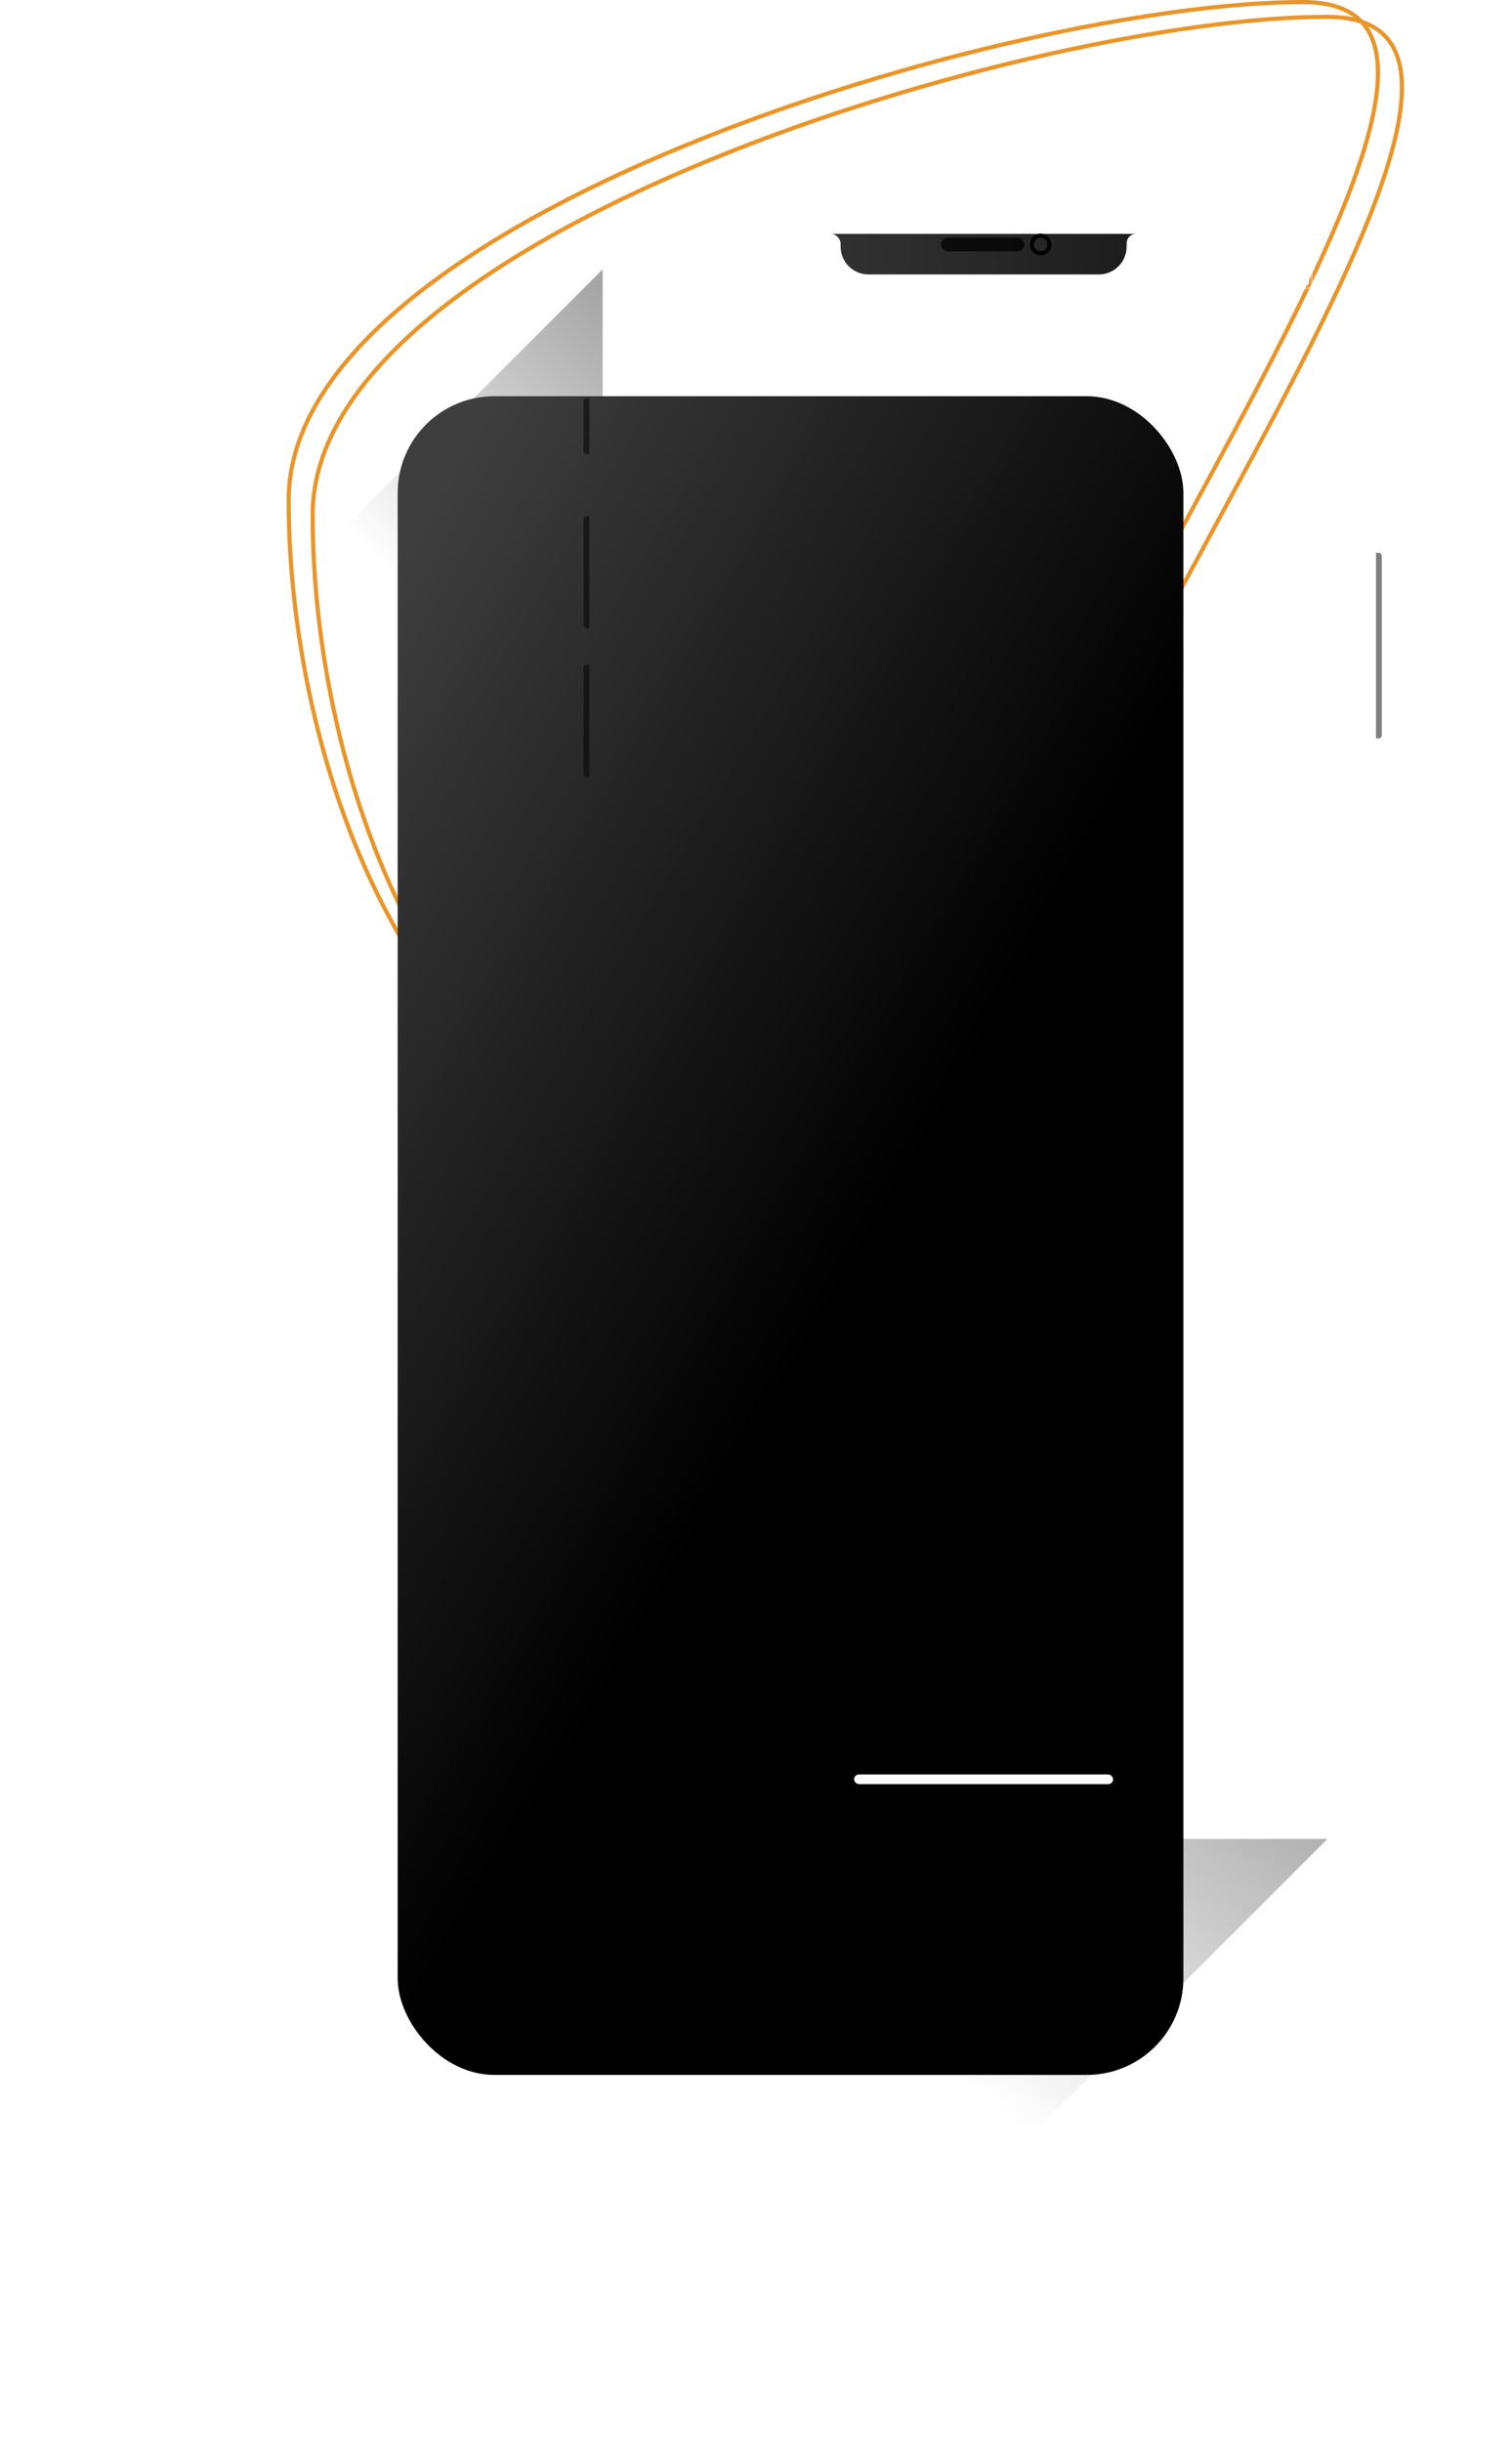 <svg width="397" height="641" viewBox="0 0 397 641" fill="none" xmlns="http://www.w3.org/2000/svg">
<path d="M254.375 273.616C254.375 282.984 254.545 290.457 254.692 296.359C254.706 296.887 254.719 297.402 254.731 297.905C254.861 303.03 254.958 306.858 254.879 309.659C254.836 311.196 254.74 312.402 254.573 313.331C254.405 314.268 254.173 314.87 253.896 315.241C253.639 315.585 253.328 315.755 252.895 315.797C252.429 315.842 251.812 315.739 250.983 315.469C249.743 315.065 248.181 314.345 246.177 313.42C245.488 313.102 244.747 312.76 243.949 312.399C240.853 310.997 236.96 309.333 232.083 307.739C222.327 304.549 208.656 301.645 189.541 301.645C151.695 301.645 123.273 277.807 104.284 244.528C85.294 211.246 75.796 168.605 75.796 131.239C75.796 112.758 87.559 95.333 106.573 79.558C125.575 63.793 151.727 49.753 180.292 38.039C237.427 14.609 304.065 0.544 342.089 0.544C351.497 0.544 357.041 3.599 359.743 8.931C362.48 14.332 362.39 22.226 360.096 32.098C355.516 51.818 342.275 78.937 326.608 108.47C321.723 117.68 316.603 127.121 311.441 136.641C300.067 157.616 288.49 178.967 278.769 199.033C271.701 213.624 265.605 227.552 261.276 240.182C256.95 252.806 254.375 264.168 254.375 273.616Z" stroke="#EA9528" stroke-width="1.087"/>
<path d="M260.67 277.49C260.67 286.858 260.84 294.331 260.987 300.233C261.001 300.761 261.014 301.276 261.026 301.779C261.156 306.904 261.253 310.732 261.174 313.533C261.131 315.07 261.035 316.276 260.868 317.205C260.7 318.142 260.468 318.744 260.191 319.116C259.934 319.459 259.623 319.629 259.19 319.671C258.724 319.716 258.107 319.613 257.278 319.343C256.038 318.939 254.476 318.219 252.472 317.294C251.783 316.976 251.042 316.634 250.244 316.273C247.148 314.871 243.255 313.207 238.378 311.613C228.622 308.423 214.951 305.519 195.836 305.519C157.99 305.519 129.568 281.681 110.579 248.402C91.589 215.12 82.091 172.479 82.091 135.113C82.091 116.632 93.854 99.207 112.868 83.432C131.87 67.667 158.022 53.627 186.587 41.913C243.722 18.483 310.36 4.418 348.383 4.418C357.792 4.418 363.336 7.473 366.038 12.805C368.775 18.206 368.684 26.099 366.391 35.972C361.811 55.692 348.57 82.811 332.903 112.344C328.018 121.554 322.898 130.996 317.736 140.515C306.362 161.49 294.785 182.841 285.064 202.907C277.996 217.498 271.9 231.426 267.571 244.056C263.245 256.68 260.67 268.042 260.67 277.49Z" stroke="#EA9528" stroke-width="1.087"/>
<g filter="url(#filter0_f_1305_4158)">
<path d="M196.297 635L348.535 482.762H196.297V635Z" fill="url(#paint0_linear_1305_4158)"/>
</g>
<g filter="url(#filter1_f_1305_4158)">
<path d="M6 222.942L158.238 70.704V222.942H6Z" fill="url(#paint1_linear_1305_4158)"/>
</g>
<g filter="url(#filter2_dd_1305_4158)">
<rect x="155.158" y="53.27" width="206.302" height="440.692" rx="25.373" fill="url(#paint2_linear_1305_4158)"/>
</g>
<path d="M181.707 75.624C181.216 75.624 180.799 75.492 180.454 75.227C180.11 74.959 179.898 74.605 179.819 74.163H180.774C180.836 74.367 180.95 74.528 181.116 74.647C181.284 74.763 181.484 74.821 181.714 74.821C182.106 74.821 182.412 74.649 182.632 74.305C182.853 73.958 182.963 73.477 182.963 72.863H182.93H182.911H182.9C182.774 73.118 182.589 73.316 182.346 73.457C182.103 73.596 181.825 73.665 181.51 73.665C181 73.665 180.577 73.497 180.243 73.16C179.911 72.823 179.744 72.397 179.744 71.882C179.744 71.331 179.93 70.88 180.302 70.529C180.676 70.174 181.154 69.997 181.737 69.997C182.128 69.997 182.475 70.088 182.777 70.268C183.08 70.449 183.321 70.712 183.502 71.056C183.755 71.505 183.881 72.07 183.881 72.751C183.881 73.653 183.689 74.358 183.305 74.866C182.921 75.371 182.388 75.624 181.707 75.624ZM180.982 72.61C181.18 72.806 181.433 72.904 181.74 72.904C182.048 72.904 182.302 72.806 182.502 72.61C182.703 72.414 182.803 72.166 182.803 71.867C182.803 71.564 182.702 71.31 182.499 71.105C182.295 70.899 182.044 70.796 181.744 70.796C181.444 70.796 181.193 70.898 180.99 71.101C180.786 71.302 180.685 71.552 180.685 71.852C180.685 72.159 180.784 72.412 180.982 72.61ZM185.413 74.925C185.239 74.925 185.097 74.87 184.985 74.758C184.874 74.647 184.818 74.507 184.818 74.338C184.818 74.167 184.874 74.027 184.985 73.918C185.097 73.807 185.239 73.751 185.413 73.751C185.589 73.751 185.731 73.807 185.84 73.918C185.952 74.027 186.007 74.167 186.007 74.338C186.007 74.507 185.952 74.647 185.84 74.758C185.731 74.87 185.589 74.925 185.413 74.925ZM185.413 72.138C185.239 72.138 185.097 72.083 184.985 71.974C184.874 71.863 184.818 71.723 184.818 71.554C184.818 71.383 184.874 71.243 184.985 71.134C185.097 71.023 185.239 70.967 185.413 70.967C185.589 70.967 185.731 71.023 185.84 71.134C185.952 71.243 186.007 71.383 186.007 71.554C186.007 71.723 185.952 71.863 185.84 71.974C185.731 72.083 185.589 72.138 185.413 72.138ZM189.561 75.494V74.494H186.94V73.639C187.377 72.837 188.105 71.667 189.126 70.131H190.479V73.684H191.204V74.494H190.479V75.494H189.561ZM187.829 73.651V73.706H189.576V70.911H189.524C188.944 71.769 188.379 72.682 187.829 73.651ZM193.248 75.494V71.097H193.185L191.85 72.034V71.112L193.252 70.131H194.207V75.494H193.248Z" fill="white"/>
<rect opacity="0.35" x="333.793" y="70.439" width="10.657" height="5.244" rx="1.099" stroke="white" stroke-width="0.507"/>
<path opacity="0.4" d="M345.211 72.046V74.076C345.619 73.904 345.885 73.504 345.885 73.061C345.885 72.618 345.619 72.218 345.211 72.046Z" fill="white"/>
<rect x="334.555" y="71.2" width="9.134" height="3.721" rx="0.677" fill="white"/>
<path fill-rule="evenodd" clip-rule="evenodd" d="M327.111 71.343C328.24 71.343 329.326 71.776 330.144 72.554C330.206 72.614 330.304 72.613 330.365 72.552L330.954 71.958C330.985 71.927 331.002 71.885 331.002 71.842C331.001 71.798 330.984 71.756 330.953 71.726C328.805 69.669 325.417 69.669 323.27 71.726C323.239 71.756 323.221 71.798 323.221 71.842C323.22 71.885 323.238 71.927 323.268 71.958L323.857 72.552C323.918 72.613 324.017 72.614 324.078 72.554C324.896 71.776 325.982 71.343 327.111 71.343ZM327.112 73.275C327.732 73.275 328.33 73.506 328.79 73.922C328.852 73.981 328.95 73.979 329.011 73.919L329.599 73.325C329.63 73.294 329.647 73.251 329.647 73.208C329.647 73.164 329.628 73.122 329.597 73.091C328.197 71.79 326.028 71.79 324.628 73.091C324.597 73.122 324.579 73.164 324.578 73.208C324.578 73.251 324.595 73.294 324.626 73.325L325.214 73.919C325.275 73.979 325.373 73.981 325.435 73.922C325.894 73.506 326.492 73.276 327.112 73.275ZM328.291 74.575C328.291 74.619 328.274 74.662 328.243 74.692L327.225 75.719C327.195 75.749 327.155 75.766 327.112 75.766C327.07 75.766 327.029 75.749 326.999 75.719L325.981 74.692C325.95 74.662 325.933 74.619 325.934 74.575C325.935 74.531 325.954 74.489 325.986 74.46C326.636 73.91 327.588 73.91 328.238 74.46C328.271 74.489 328.29 74.531 328.291 74.575Z" fill="white"/>
<path fill-rule="evenodd" clip-rule="evenodd" d="M320.175 70.355H319.668C319.387 70.355 319.16 70.582 319.16 70.862V75.26C319.16 75.54 319.387 75.767 319.668 75.767H320.175C320.455 75.767 320.682 75.54 320.682 75.26V70.862C320.682 70.582 320.455 70.355 320.175 70.355ZM317.3 71.538H317.808C318.088 71.538 318.315 71.765 318.315 72.046V75.26C318.315 75.54 318.088 75.767 317.808 75.767H317.3C317.02 75.767 316.793 75.54 316.793 75.26V72.046C316.793 71.765 317.02 71.538 317.3 71.538ZM315.441 72.723H314.933C314.653 72.723 314.426 72.95 314.426 73.23V75.26C314.426 75.54 314.653 75.767 314.933 75.767H315.441C315.721 75.767 315.948 75.54 315.948 75.26V73.23C315.948 72.95 315.721 72.723 315.441 72.723ZM313.072 73.737H312.564C312.284 73.737 312.057 73.965 312.057 74.245V75.26C312.057 75.54 312.284 75.767 312.564 75.767H313.072C313.352 75.767 313.579 75.54 313.579 75.26V74.245C313.579 73.965 313.352 73.737 313.072 73.737Z" fill="white"/>
<rect x="224.264" y="465.836" width="68" height="2.537" rx="1.269" fill="white"/>
<path opacity="0.5" d="M361.279 145.12H362.04C362.461 145.12 362.802 145.461 362.802 145.881V193.075C362.802 193.496 362.461 193.836 362.04 193.836H361.279V145.12Z" fill="black"/>
<path opacity="0.5" d="M154.742 174.554H153.981C153.561 174.554 153.22 174.895 153.22 175.315V203.225C153.22 203.646 153.561 203.986 153.981 203.986H154.742V174.554Z" fill="black"/>
<path opacity="0.5" d="M154.742 135.479H153.981C153.561 135.479 153.22 135.819 153.22 136.24V164.15C153.22 164.57 153.561 164.911 153.981 164.911H154.742V135.479Z" fill="black"/>
<path opacity="0.5" d="M154.742 104.523H153.981C153.561 104.523 153.22 104.864 153.22 105.285V118.479C153.22 118.899 153.561 119.24 153.981 119.24H154.742V104.523Z" fill="black"/>
<path fill-rule="evenodd" clip-rule="evenodd" d="M218.176 61.39C219.435 61.39 220.695 62.64 220.713 63.9V64.738C220.713 68.774 223.985 72.046 228.022 72.046H288.508C292.545 72.046 295.817 68.774 295.817 64.738V61.39H220.713H220.713H218.176ZM295.818 63.927C295.818 62.477 296.906 61.39 298.355 61.39H295.818V63.927Z" fill="url(#paint3_linear_1305_4158)"/>
<g opacity="0.75">
<rect x="247.102" y="62.404" width="21.821" height="3.552" rx="1.776" fill="black"/>
<rect x="247.102" y="62.404" width="21.821" height="3.552" rx="1.776" fill="black"/>
</g>
<circle cx="273.236" cy="64.181" r="2.791" fill="black"/>
<circle cx="273.236" cy="64.181" r="2.791" fill="black"/>
<circle cx="273.236" cy="64.181" r="2.791" fill="black"/>
<circle cx="273.236" cy="64.181" r="2.791" fill="black"/>
<circle opacity="0.15" cx="273.237" cy="64.18" r="1.776" fill="white"/>
<defs>
<filter id="filter0_f_1305_4158" x="191.222" y="477.687" width="162.387" height="162.387" filterUnits="userSpaceOnUse" color-interpolation-filters="sRGB">
<feFlood flood-opacity="0" result="BackgroundImageFix"/>
<feBlend mode="normal" in="SourceGraphic" in2="BackgroundImageFix" result="shape"/>
<feGaussianBlur stdDeviation="2.537" result="effect1_foregroundBlur_1305_4158"/>
</filter>
<filter id="filter1_f_1305_4158" x="0.925" y="65.629" width="162.387" height="162.387" filterUnits="userSpaceOnUse" color-interpolation-filters="sRGB">
<feFlood flood-opacity="0" result="BackgroundImageFix"/>
<feBlend mode="normal" in="SourceGraphic" in2="BackgroundImageFix" result="shape"/>
<feGaussianBlur stdDeviation="2.537" result="effect1_foregroundBlur_1305_4158"/>
</filter>
<filter id="filter2_dd_1305_4158" x="38.447" y="17.748" width="358.541" height="592.93" filterUnits="userSpaceOnUse" color-interpolation-filters="sRGB">
<feFlood flood-opacity="0" result="BackgroundImageFix"/>
<feColorMatrix in="SourceAlpha" type="matrix" values="0 0 0 0 0 0 0 0 0 0 0 0 0 0 0 0 0 0 127 0" result="hardAlpha"/>
<feOffset dx="-40.592" dy="40.597"/>
<feGaussianBlur stdDeviation="38.059"/>
<feColorMatrix type="matrix" values="0 0 0 0 0 0 0 0 0 0 0 0 0 0 0 0 0 0 0.25 0"/>
<feBlend mode="normal" in2="BackgroundImageFix" result="effect1_dropShadow_1305_4158"/>
<feColorMatrix in="SourceAlpha" type="matrix" values="0 0 0 0 0 0 0 0 0 0 0 0 0 0 0 0 0 0 127 0" result="hardAlpha"/>
<feOffset dx="-10.15" dy="10.149"/>
<feGaussianBlur stdDeviation="12.687"/>
<feColorMatrix type="matrix" values="0 0 0 0 0 0 0 0 0 0 0 0 0 0 0 0 0 0 0.35 0"/>
<feBlend mode="normal" in2="effect1_dropShadow_1305_4158" result="effect2_dropShadow_1305_4158"/>
<feBlend mode="normal" in="SourceGraphic" in2="effect2_dropShadow_1305_4158" result="shape"/>
</filter>
<linearGradient id="paint0_linear_1305_4158" x1="342.052" y1="457.683" x2="261.961" y2="553.225" gradientUnits="userSpaceOnUse">
<stop stop-opacity="0.35"/>
<stop offset="1" stop-opacity="0"/>
</linearGradient>
<linearGradient id="paint1_linear_1305_4158" x1="155.514" y1="74.484" x2="74.356" y2="155.892" gradientUnits="userSpaceOnUse">
<stop stop-opacity="0.35"/>
<stop offset="0.797" stop-opacity="0"/>
</linearGradient>
<linearGradient id="paint2_linear_1305_4158" x1="180.342" y1="53.27" x2="350.361" y2="152.011" gradientUnits="userSpaceOnUse">
<stop stop-color="#3E3E3E"/>
<stop offset="1"/>
</linearGradient>
<linearGradient id="paint3_linear_1305_4158" x1="218.176" y1="61.39" x2="297.848" y2="61.39" gradientUnits="userSpaceOnUse">
<stop stop-color="#323232"/>
<stop offset="1" stop-color="#1D1D1D"/>
</linearGradient>
</defs>
</svg>
